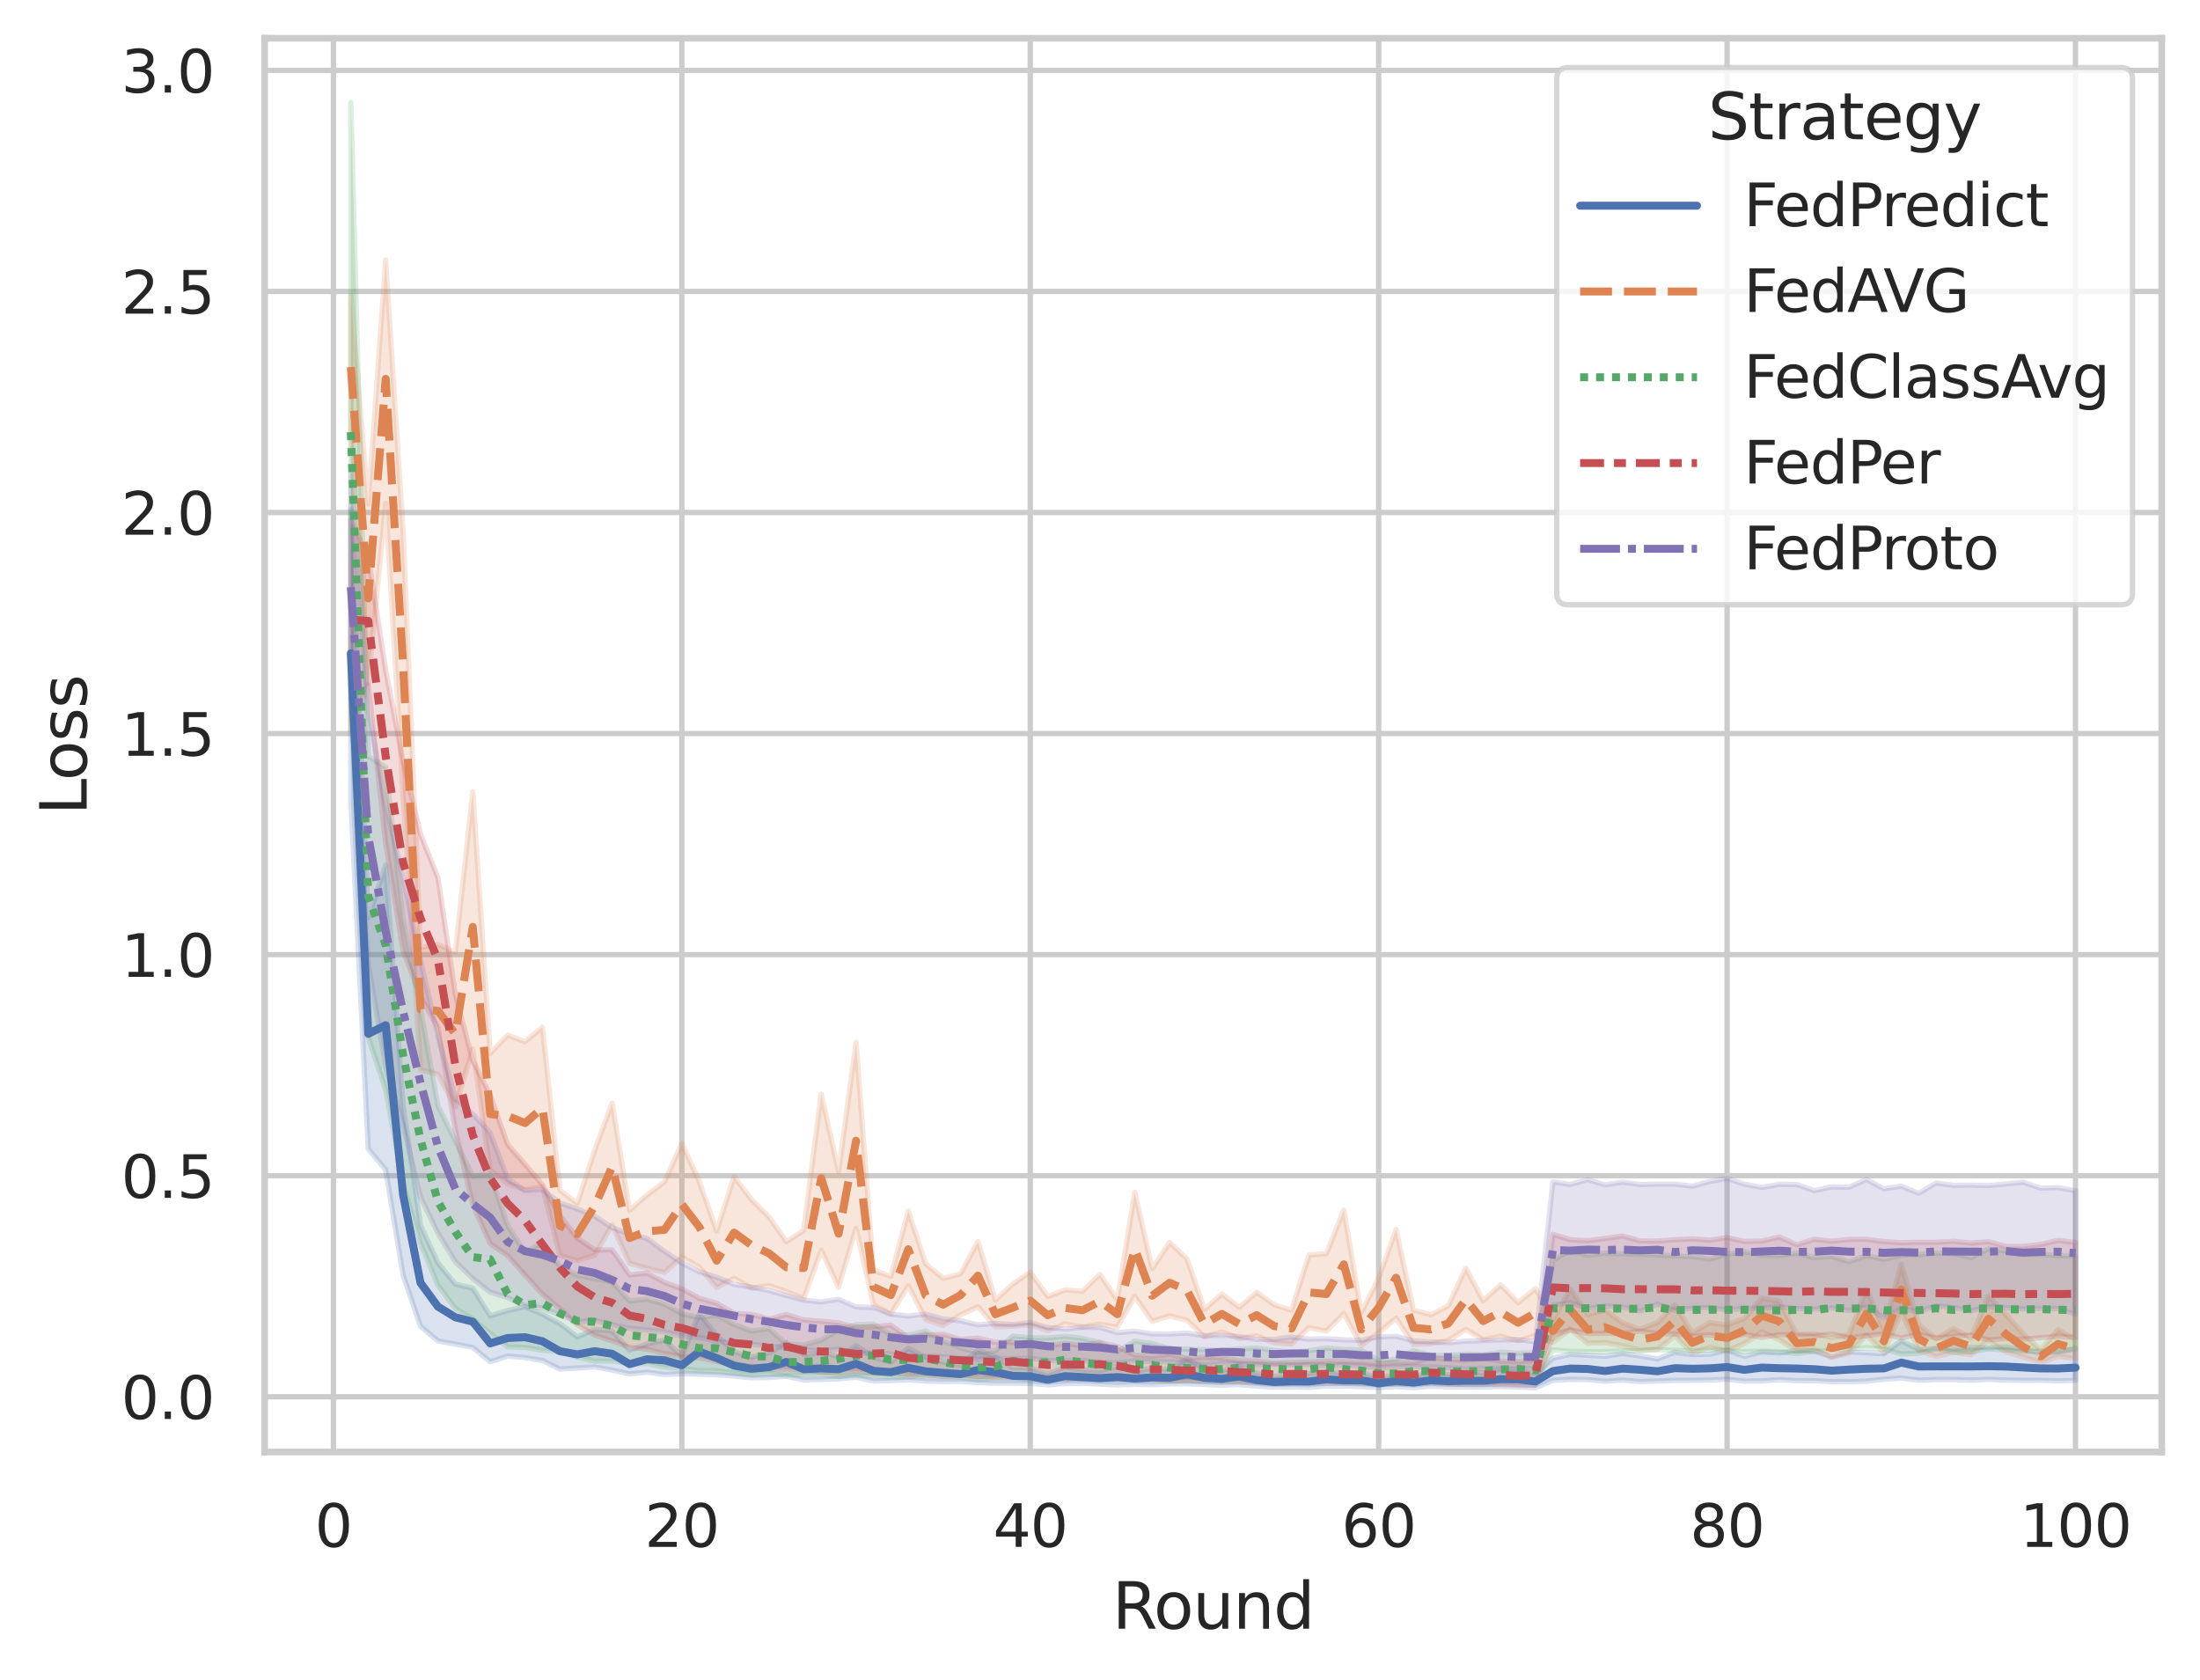 <?xml version="1.0" encoding="utf-8" standalone="no"?>
<!DOCTYPE svg PUBLIC "-//W3C//DTD SVG 1.1//EN"
  "http://www.w3.org/Graphics/SVG/1.1/DTD/svg11.dtd">
<svg xmlns:xlink="http://www.w3.org/1999/xlink" width="414.127pt" height="316.272pt" viewBox="0 0 414.127 316.272" xmlns="http://www.w3.org/2000/svg" version="1.1">
 <defs>
  <style type="text/css">*{stroke-linejoin: round; stroke-linecap: butt}</style>
 </defs>
 <g id="figure_1">
  <g id="patch_1">
   <path d="M 0 316.272 
L 414.127 316.272 
L 414.127 0 
L 0 0 
z
" style="fill: #ffffff"/>
  </g>
  <g id="axes_1">
   <g id="patch_2">
    <path d="M 49.807 273.312 
L 406.927 273.312 
L 406.927 7.2 
L 49.807 7.2 
z
" style="fill: #ffffff"/>
   </g>
   <g id="matplotlib.axis_1">
    <g id="xtick_1">
     <g id="line2d_1">
      <path d="M 62.761 273.312 
L 62.761 7.2 
" clip-path="url(#p70f84befec)" style="fill: none; stroke: #cccccc; stroke-linecap: round"/>
     </g>
     <g id="text_1">
      <!-- 0 -->
      <g style="fill: #262626" transform="translate(59.261 291.17) scale(0.11 -0.11)">
       <defs>
        <path id="DejaVuSans-30" d="M 2034 4250 
Q 1547 4250 1301 3770 
Q 1056 3291 1056 2328 
Q 1056 1369 1301 889 
Q 1547 409 2034 409 
Q 2525 409 2770 889 
Q 3016 1369 3016 2328 
Q 3016 3291 2770 3770 
Q 2525 4250 2034 4250 
z
M 2034 4750 
Q 2819 4750 3233 4129 
Q 3647 3509 3647 2328 
Q 3647 1150 3233 529 
Q 2819 -91 2034 -91 
Q 1250 -91 836 529 
Q 422 1150 422 2328 
Q 422 3509 836 4129 
Q 1250 4750 2034 4750 
z
" transform="scale(0.016)"/>
       </defs>
       <use xlink:href="#DejaVuSans-30"/>
      </g>
     </g>
    </g>
    <g id="xtick_2">
     <g id="line2d_2">
      <path d="M 128.347 273.312 
L 128.347 7.2 
" clip-path="url(#p70f84befec)" style="fill: none; stroke: #cccccc; stroke-linecap: round"/>
     </g>
     <g id="text_2">
      <!-- 20 -->
      <g style="fill: #262626" transform="translate(121.349 291.17) scale(0.11 -0.11)">
       <defs>
        <path id="DejaVuSans-32" d="M 1228 531 
L 3431 531 
L 3431 0 
L 469 0 
L 469 531 
Q 828 903 1448 1529 
Q 2069 2156 2228 2338 
Q 2531 2678 2651 2914 
Q 2772 3150 2772 3378 
Q 2772 3750 2511 3984 
Q 2250 4219 1831 4219 
Q 1534 4219 1204 4116 
Q 875 4013 500 3803 
L 500 4441 
Q 881 4594 1212 4672 
Q 1544 4750 1819 4750 
Q 2544 4750 2975 4387 
Q 3406 4025 3406 3419 
Q 3406 3131 3298 2873 
Q 3191 2616 2906 2266 
Q 2828 2175 2409 1742 
Q 1991 1309 1228 531 
z
" transform="scale(0.016)"/>
       </defs>
       <use xlink:href="#DejaVuSans-32"/>
       <use xlink:href="#DejaVuSans-30" x="63.623"/>
      </g>
     </g>
    </g>
    <g id="xtick_3">
     <g id="line2d_3">
      <path d="M 193.934 273.312 
L 193.934 7.2 
" clip-path="url(#p70f84befec)" style="fill: none; stroke: #cccccc; stroke-linecap: round"/>
     </g>
     <g id="text_3">
      <!-- 40 -->
      <g style="fill: #262626" transform="translate(186.935 291.17) scale(0.11 -0.11)">
       <defs>
        <path id="DejaVuSans-34" d="M 2419 4116 
L 825 1625 
L 2419 1625 
L 2419 4116 
z
M 2253 4666 
L 3047 4666 
L 3047 1625 
L 3713 1625 
L 3713 1100 
L 3047 1100 
L 3047 0 
L 2419 0 
L 2419 1100 
L 313 1100 
L 313 1709 
L 2253 4666 
z
" transform="scale(0.016)"/>
       </defs>
       <use xlink:href="#DejaVuSans-34"/>
       <use xlink:href="#DejaVuSans-30" x="63.623"/>
      </g>
     </g>
    </g>
    <g id="xtick_4">
     <g id="line2d_4">
      <path d="M 259.521 273.312 
L 259.521 7.2 
" clip-path="url(#p70f84befec)" style="fill: none; stroke: #cccccc; stroke-linecap: round"/>
     </g>
     <g id="text_4">
      <!-- 60 -->
      <g style="fill: #262626" transform="translate(252.522 291.17) scale(0.11 -0.11)">
       <defs>
        <path id="DejaVuSans-36" d="M 2113 2584 
Q 1688 2584 1439 2293 
Q 1191 2003 1191 1497 
Q 1191 994 1439 701 
Q 1688 409 2113 409 
Q 2538 409 2786 701 
Q 3034 994 3034 1497 
Q 3034 2003 2786 2293 
Q 2538 2584 2113 2584 
z
M 3366 4563 
L 3366 3988 
Q 3128 4100 2886 4159 
Q 2644 4219 2406 4219 
Q 1781 4219 1451 3797 
Q 1122 3375 1075 2522 
Q 1259 2794 1537 2939 
Q 1816 3084 2150 3084 
Q 2853 3084 3261 2657 
Q 3669 2231 3669 1497 
Q 3669 778 3244 343 
Q 2819 -91 2113 -91 
Q 1303 -91 875 529 
Q 447 1150 447 2328 
Q 447 3434 972 4092 
Q 1497 4750 2381 4750 
Q 2619 4750 2861 4703 
Q 3103 4656 3366 4563 
z
" transform="scale(0.016)"/>
       </defs>
       <use xlink:href="#DejaVuSans-36"/>
       <use xlink:href="#DejaVuSans-30" x="63.623"/>
      </g>
     </g>
    </g>
    <g id="xtick_5">
     <g id="line2d_5">
      <path d="M 325.108 273.312 
L 325.108 7.2 
" clip-path="url(#p70f84befec)" style="fill: none; stroke: #cccccc; stroke-linecap: round"/>
     </g>
     <g id="text_5">
      <!-- 80 -->
      <g style="fill: #262626" transform="translate(318.109 291.17) scale(0.11 -0.11)">
       <defs>
        <path id="DejaVuSans-38" d="M 2034 2216 
Q 1584 2216 1326 1975 
Q 1069 1734 1069 1313 
Q 1069 891 1326 650 
Q 1584 409 2034 409 
Q 2484 409 2743 651 
Q 3003 894 3003 1313 
Q 3003 1734 2745 1975 
Q 2488 2216 2034 2216 
z
M 1403 2484 
Q 997 2584 770 2862 
Q 544 3141 544 3541 
Q 544 4100 942 4425 
Q 1341 4750 2034 4750 
Q 2731 4750 3128 4425 
Q 3525 4100 3525 3541 
Q 3525 3141 3298 2862 
Q 3072 2584 2669 2484 
Q 3125 2378 3379 2068 
Q 3634 1759 3634 1313 
Q 3634 634 3220 271 
Q 2806 -91 2034 -91 
Q 1263 -91 848 271 
Q 434 634 434 1313 
Q 434 1759 690 2068 
Q 947 2378 1403 2484 
z
M 1172 3481 
Q 1172 3119 1398 2916 
Q 1625 2713 2034 2713 
Q 2441 2713 2670 2916 
Q 2900 3119 2900 3481 
Q 2900 3844 2670 4047 
Q 2441 4250 2034 4250 
Q 1625 4250 1398 4047 
Q 1172 3844 1172 3481 
z
" transform="scale(0.016)"/>
       </defs>
       <use xlink:href="#DejaVuSans-38"/>
       <use xlink:href="#DejaVuSans-30" x="63.623"/>
      </g>
     </g>
    </g>
    <g id="xtick_6">
     <g id="line2d_6">
      <path d="M 390.694 273.312 
L 390.694 7.2 
" clip-path="url(#p70f84befec)" style="fill: none; stroke: #cccccc; stroke-linecap: round"/>
     </g>
     <g id="text_6">
      <!-- 100 -->
      <g style="fill: #262626" transform="translate(380.196 291.17) scale(0.11 -0.11)">
       <defs>
        <path id="DejaVuSans-31" d="M 794 531 
L 1825 531 
L 1825 4091 
L 703 3866 
L 703 4441 
L 1819 4666 
L 2450 4666 
L 2450 531 
L 3481 531 
L 3481 0 
L 794 0 
L 794 531 
z
" transform="scale(0.016)"/>
       </defs>
       <use xlink:href="#DejaVuSans-31"/>
       <use xlink:href="#DejaVuSans-30" x="63.623"/>
       <use xlink:href="#DejaVuSans-30" x="127.246"/>
      </g>
     </g>
    </g>
    <g id="text_7">
     <!-- Round -->
     <g style="fill: #262626" transform="translate(209.383 306.576) scale(0.12 -0.12)">
      <defs>
       <path id="DejaVuSans-52" d="M 2841 2188 
Q 3044 2119 3236 1894 
Q 3428 1669 3622 1275 
L 4263 0 
L 3584 0 
L 2988 1197 
Q 2756 1666 2539 1819 
Q 2322 1972 1947 1972 
L 1259 1972 
L 1259 0 
L 628 0 
L 628 4666 
L 2053 4666 
Q 2853 4666 3247 4331 
Q 3641 3997 3641 3322 
Q 3641 2881 3436 2590 
Q 3231 2300 2841 2188 
z
M 1259 4147 
L 1259 2491 
L 2053 2491 
Q 2509 2491 2742 2702 
Q 2975 2913 2975 3322 
Q 2975 3731 2742 3939 
Q 2509 4147 2053 4147 
L 1259 4147 
z
" transform="scale(0.016)"/>
       <path id="DejaVuSans-6f" d="M 1959 3097 
Q 1497 3097 1228 2736 
Q 959 2375 959 1747 
Q 959 1119 1226 758 
Q 1494 397 1959 397 
Q 2419 397 2687 759 
Q 2956 1122 2956 1747 
Q 2956 2369 2687 2733 
Q 2419 3097 1959 3097 
z
M 1959 3584 
Q 2709 3584 3137 3096 
Q 3566 2609 3566 1747 
Q 3566 888 3137 398 
Q 2709 -91 1959 -91 
Q 1206 -91 779 398 
Q 353 888 353 1747 
Q 353 2609 779 3096 
Q 1206 3584 1959 3584 
z
" transform="scale(0.016)"/>
       <path id="DejaVuSans-75" d="M 544 1381 
L 544 3500 
L 1119 3500 
L 1119 1403 
Q 1119 906 1312 657 
Q 1506 409 1894 409 
Q 2359 409 2629 706 
Q 2900 1003 2900 1516 
L 2900 3500 
L 3475 3500 
L 3475 0 
L 2900 0 
L 2900 538 
Q 2691 219 2414 64 
Q 2138 -91 1772 -91 
Q 1169 -91 856 284 
Q 544 659 544 1381 
z
M 1991 3584 
L 1991 3584 
z
" transform="scale(0.016)"/>
       <path id="DejaVuSans-6e" d="M 3513 2113 
L 3513 0 
L 2938 0 
L 2938 2094 
Q 2938 2591 2744 2837 
Q 2550 3084 2163 3084 
Q 1697 3084 1428 2787 
Q 1159 2491 1159 1978 
L 1159 0 
L 581 0 
L 581 3500 
L 1159 3500 
L 1159 2956 
Q 1366 3272 1645 3428 
Q 1925 3584 2291 3584 
Q 2894 3584 3203 3211 
Q 3513 2838 3513 2113 
z
" transform="scale(0.016)"/>
       <path id="DejaVuSans-64" d="M 2906 2969 
L 2906 4863 
L 3481 4863 
L 3481 0 
L 2906 0 
L 2906 525 
Q 2725 213 2448 61 
Q 2172 -91 1784 -91 
Q 1150 -91 751 415 
Q 353 922 353 1747 
Q 353 2572 751 3078 
Q 1150 3584 1784 3584 
Q 2172 3584 2448 3432 
Q 2725 3281 2906 2969 
z
M 947 1747 
Q 947 1113 1208 752 
Q 1469 391 1925 391 
Q 2381 391 2643 752 
Q 2906 1113 2906 1747 
Q 2906 2381 2643 2742 
Q 2381 3103 1925 3103 
Q 1469 3103 1208 2742 
Q 947 2381 947 1747 
z
" transform="scale(0.016)"/>
      </defs>
      <use xlink:href="#DejaVuSans-52"/>
      <use xlink:href="#DejaVuSans-6f" x="64.982"/>
      <use xlink:href="#DejaVuSans-75" x="126.164"/>
      <use xlink:href="#DejaVuSans-6e" x="189.543"/>
      <use xlink:href="#DejaVuSans-64" x="252.922"/>
     </g>
    </g>
   </g>
   <g id="matplotlib.axis_2">
    <g id="ytick_1">
     <g id="line2d_7">
      <path d="M 49.807 262.91 
L 406.927 262.91 
" clip-path="url(#p70f84befec)" style="fill: none; stroke: #cccccc; stroke-linecap: round"/>
     </g>
     <g id="text_8">
      <!-- 0.0 -->
      <g style="fill: #262626" transform="translate(22.814 267.089) scale(0.11 -0.11)">
       <defs>
        <path id="DejaVuSans-2e" d="M 684 794 
L 1344 794 
L 1344 0 
L 684 0 
L 684 794 
z
" transform="scale(0.016)"/>
       </defs>
       <use xlink:href="#DejaVuSans-30"/>
       <use xlink:href="#DejaVuSans-2e" x="63.623"/>
       <use xlink:href="#DejaVuSans-30" x="95.41"/>
      </g>
     </g>
    </g>
    <g id="ytick_2">
     <g id="line2d_8">
      <path d="M 49.807 221.299 
L 406.927 221.299 
" clip-path="url(#p70f84befec)" style="fill: none; stroke: #cccccc; stroke-linecap: round"/>
     </g>
     <g id="text_9">
      <!-- 0.5 -->
      <g style="fill: #262626" transform="translate(22.814 225.478) scale(0.11 -0.11)">
       <defs>
        <path id="DejaVuSans-35" d="M 691 4666 
L 3169 4666 
L 3169 4134 
L 1269 4134 
L 1269 2991 
Q 1406 3038 1543 3061 
Q 1681 3084 1819 3084 
Q 2600 3084 3056 2656 
Q 3513 2228 3513 1497 
Q 3513 744 3044 326 
Q 2575 -91 1722 -91 
Q 1428 -91 1123 -41 
Q 819 9 494 109 
L 494 744 
Q 775 591 1075 516 
Q 1375 441 1709 441 
Q 2250 441 2565 725 
Q 2881 1009 2881 1497 
Q 2881 1984 2565 2268 
Q 2250 2553 1709 2553 
Q 1456 2553 1204 2497 
Q 953 2441 691 2322 
L 691 4666 
z
" transform="scale(0.016)"/>
       </defs>
       <use xlink:href="#DejaVuSans-30"/>
       <use xlink:href="#DejaVuSans-2e" x="63.623"/>
       <use xlink:href="#DejaVuSans-35" x="95.41"/>
      </g>
     </g>
    </g>
    <g id="ytick_3">
     <g id="line2d_9">
      <path d="M 49.807 179.688 
L 406.927 179.688 
" clip-path="url(#p70f84befec)" style="fill: none; stroke: #cccccc; stroke-linecap: round"/>
     </g>
     <g id="text_10">
      <!-- 1.0 -->
      <g style="fill: #262626" transform="translate(22.814 183.867) scale(0.11 -0.11)">
       <use xlink:href="#DejaVuSans-31"/>
       <use xlink:href="#DejaVuSans-2e" x="63.623"/>
       <use xlink:href="#DejaVuSans-30" x="95.41"/>
      </g>
     </g>
    </g>
    <g id="ytick_4">
     <g id="line2d_10">
      <path d="M 49.807 138.077 
L 406.927 138.077 
" clip-path="url(#p70f84befec)" style="fill: none; stroke: #cccccc; stroke-linecap: round"/>
     </g>
     <g id="text_11">
      <!-- 1.5 -->
      <g style="fill: #262626" transform="translate(22.814 142.257) scale(0.11 -0.11)">
       <use xlink:href="#DejaVuSans-31"/>
       <use xlink:href="#DejaVuSans-2e" x="63.623"/>
       <use xlink:href="#DejaVuSans-35" x="95.41"/>
      </g>
     </g>
    </g>
    <g id="ytick_5">
     <g id="line2d_11">
      <path d="M 49.807 96.467 
L 406.927 96.467 
" clip-path="url(#p70f84befec)" style="fill: none; stroke: #cccccc; stroke-linecap: round"/>
     </g>
     <g id="text_12">
      <!-- 2.0 -->
      <g style="fill: #262626" transform="translate(22.814 100.646) scale(0.11 -0.11)">
       <use xlink:href="#DejaVuSans-32"/>
       <use xlink:href="#DejaVuSans-2e" x="63.623"/>
       <use xlink:href="#DejaVuSans-30" x="95.41"/>
      </g>
     </g>
    </g>
    <g id="ytick_6">
     <g id="line2d_12">
      <path d="M 49.807 54.856 
L 406.927 54.856 
" clip-path="url(#p70f84befec)" style="fill: none; stroke: #cccccc; stroke-linecap: round"/>
     </g>
     <g id="text_13">
      <!-- 2.5 -->
      <g style="fill: #262626" transform="translate(22.814 59.035) scale(0.11 -0.11)">
       <use xlink:href="#DejaVuSans-32"/>
       <use xlink:href="#DejaVuSans-2e" x="63.623"/>
       <use xlink:href="#DejaVuSans-35" x="95.41"/>
      </g>
     </g>
    </g>
    <g id="ytick_7">
     <g id="line2d_13">
      <path d="M 49.807 13.245 
L 406.927 13.245 
" clip-path="url(#p70f84befec)" style="fill: none; stroke: #cccccc; stroke-linecap: round"/>
     </g>
     <g id="text_14">
      <!-- 3.0 -->
      <g style="fill: #262626" transform="translate(22.814 17.425) scale(0.11 -0.11)">
       <defs>
        <path id="DejaVuSans-33" d="M 2597 2516 
Q 3050 2419 3304 2112 
Q 3559 1806 3559 1356 
Q 3559 666 3084 287 
Q 2609 -91 1734 -91 
Q 1441 -91 1130 -33 
Q 819 25 488 141 
L 488 750 
Q 750 597 1062 519 
Q 1375 441 1716 441 
Q 2309 441 2620 675 
Q 2931 909 2931 1356 
Q 2931 1769 2642 2001 
Q 2353 2234 1838 2234 
L 1294 2234 
L 1294 2753 
L 1863 2753 
Q 2328 2753 2575 2939 
Q 2822 3125 2822 3475 
Q 2822 3834 2567 4026 
Q 2313 4219 1838 4219 
Q 1578 4219 1281 4162 
Q 984 4106 628 3988 
L 628 4550 
Q 988 4650 1302 4700 
Q 1616 4750 1894 4750 
Q 2613 4750 3031 4423 
Q 3450 4097 3450 3541 
Q 3450 3153 3228 2886 
Q 3006 2619 2597 2516 
z
" transform="scale(0.016)"/>
       </defs>
       <use xlink:href="#DejaVuSans-33"/>
       <use xlink:href="#DejaVuSans-2e" x="63.623"/>
       <use xlink:href="#DejaVuSans-30" x="95.41"/>
      </g>
     </g>
    </g>
    <g id="text_15">
     <!-- Loss -->
     <g style="fill: #262626" transform="translate(16.318 153.417) rotate(-90) scale(0.12 -0.12)">
      <defs>
       <path id="DejaVuSans-4c" d="M 628 4666 
L 1259 4666 
L 1259 531 
L 3531 531 
L 3531 0 
L 628 0 
L 628 4666 
z
" transform="scale(0.016)"/>
       <path id="DejaVuSans-73" d="M 2834 3397 
L 2834 2853 
Q 2591 2978 2328 3040 
Q 2066 3103 1784 3103 
Q 1356 3103 1142 2972 
Q 928 2841 928 2578 
Q 928 2378 1081 2264 
Q 1234 2150 1697 2047 
L 1894 2003 
Q 2506 1872 2764 1633 
Q 3022 1394 3022 966 
Q 3022 478 2636 193 
Q 2250 -91 1575 -91 
Q 1294 -91 989 -36 
Q 684 19 347 128 
L 347 722 
Q 666 556 975 473 
Q 1284 391 1588 391 
Q 1994 391 2212 530 
Q 2431 669 2431 922 
Q 2431 1156 2273 1281 
Q 2116 1406 1581 1522 
L 1381 1569 
Q 847 1681 609 1914 
Q 372 2147 372 2553 
Q 372 3047 722 3315 
Q 1072 3584 1716 3584 
Q 2034 3584 2315 3537 
Q 2597 3491 2834 3397 
z
" transform="scale(0.016)"/>
      </defs>
      <use xlink:href="#DejaVuSans-4c"/>
      <use xlink:href="#DejaVuSans-6f" x="53.963"/>
      <use xlink:href="#DejaVuSans-73" x="115.145"/>
      <use xlink:href="#DejaVuSans-73" x="167.244"/>
     </g>
    </g>
   </g>
   <g id="PolyCollection_1">
    <defs>
     <path id="m6a271c2ba7" d="M 66.04 -220.356 
L 66.04 -165.591 
L 69.319 -100.025 
L 72.599 -96.077 
L 75.878 -76.251 
L 79.157 -66.635 
L 82.437 -63.867 
L 85.716 -63.265 
L 88.995 -62.655 
L 92.275 -59.952 
L 95.554 -61.009 
L 98.833 -60.722 
L 102.113 -60.185 
L 105.392 -58.568 
L 108.671 -58.761 
L 111.951 -58.978 
L 115.23 -58.378 
L 118.509 -57.662 
L 121.789 -57.988 
L 125.068 -57.536 
L 128.347 -57.699 
L 131.627 -57.601 
L 134.906 -57.481 
L 138.185 -57.267 
L 141.465 -56.922 
L 144.744 -56.993 
L 148.023 -57.213 
L 151.303 -56.526 
L 154.582 -56.62 
L 157.861 -56.719 
L 161.141 -57.047 
L 164.42 -56.315 
L 167.699 -56.407 
L 170.979 -56.57 
L 174.258 -56.3 
L 177.537 -56.234 
L 180.817 -56.247 
L 184.096 -56.025 
L 187.375 -55.903 
L 190.655 -55.922 
L 193.934 -55.87 
L 197.213 -55.595 
L 200.493 -55.849 
L 203.772 -55.9 
L 207.051 -55.731 
L 210.331 -55.586 
L 213.61 -55.702 
L 216.89 -55.622 
L 220.169 -55.777 
L 223.448 -55.797 
L 226.728 -55.672 
L 230.007 -55.527 
L 233.286 -55.648 
L 236.566 -55.36 
L 239.845 -55.171 
L 243.124 -55.218 
L 246.404 -55.114 
L 249.683 -55.392 
L 252.962 -55.39 
L 256.242 -55.263 
L 259.521 -55.092 
L 262.8 -55.271 
L 266.08 -55.07 
L 269.359 -55.33 
L 272.638 -55.224 
L 275.918 -55.182 
L 279.197 -55.179 
L 282.476 -55.283 
L 285.756 -55.196 
L 289.035 -55.056 
L 292.314 -56.454 
L 295.594 -56.627 
L 298.873 -56.589 
L 302.152 -56.285 
L 305.432 -56.489 
L 308.711 -56.218 
L 311.99 -56.327 
L 315.27 -56.439 
L 318.549 -56.452 
L 321.828 -56.505 
L 325.108 -56.657 
L 328.387 -56.301 
L 331.666 -56.339 
L 334.946 -56.578 
L 338.225 -56.384 
L 341.504 -56.386 
L 344.784 -56.197 
L 348.063 -56.2 
L 351.342 -56.293 
L 354.622 -56.657 
L 357.901 -56.88 
L 361.18 -56.48 
L 364.46 -56.597 
L 367.739 -56.601 
L 371.018 -56.498 
L 374.298 -56.625 
L 377.577 -56.506 
L 380.856 -56.433 
L 384.136 -56.458 
L 387.415 -56.348 
L 390.694 -56.45 
L 390.694 -62.445 
L 390.694 -62.445 
L 387.415 -61.848 
L 384.136 -61.6 
L 380.856 -62.194 
L 377.577 -62.744 
L 374.298 -62.583 
L 371.018 -62.667 
L 367.739 -62.449 
L 364.46 -62.443 
L 361.18 -62.211 
L 357.901 -63.897 
L 354.622 -61.455 
L 351.342 -61.652 
L 348.063 -61.795 
L 344.784 -60.942 
L 341.504 -61.948 
L 338.225 -62.091 
L 334.946 -61.578 
L 331.666 -61.791 
L 328.387 -60.98 
L 325.108 -62.119 
L 321.828 -61.343 
L 318.549 -61.301 
L 315.27 -61.718 
L 311.99 -60.484 
L 308.711 -61.052 
L 305.432 -61.52 
L 302.152 -60.977 
L 298.873 -61.162 
L 295.594 -61.35 
L 292.314 -60.626 
L 289.035 -57.587 
L 285.756 -58.471 
L 282.476 -58.496 
L 279.197 -57.819 
L 275.918 -58.093 
L 272.638 -57.555 
L 269.359 -57.968 
L 266.08 -57.078 
L 262.8 -57.629 
L 259.521 -56.809 
L 256.242 -57.958 
L 252.962 -57.77 
L 249.683 -58.049 
L 246.404 -57.704 
L 243.124 -57.438 
L 239.845 -57.232 
L 236.566 -57.804 
L 233.286 -59.34 
L 230.007 -58.209 
L 226.728 -58.583 
L 223.448 -60.5 
L 220.169 -58.437 
L 216.89 -58.741 
L 213.61 -58.166 
L 210.331 -59.014 
L 207.051 -58.279 
L 203.772 -58.413 
L 200.493 -58.938 
L 197.213 -57.678 
L 193.934 -58.784 
L 190.655 -58.854 
L 187.375 -60.832 
L 184.096 -62.151 
L 180.817 -59.253 
L 177.537 -59.898 
L 174.258 -60.711 
L 170.979 -62.494 
L 167.699 -59.882 
L 164.42 -60.816 
L 161.141 -62.95 
L 157.861 -60.92 
L 154.582 -61.712 
L 151.303 -61.275 
L 148.023 -63.547 
L 144.744 -61.575 
L 141.465 -60.791 
L 138.185 -61.838 
L 134.906 -64.911 
L 131.627 -68.94 
L 128.347 -61.042 
L 125.068 -64.043 
L 121.789 -63.293 
L 118.509 -62.106 
L 115.23 -65.743 
L 111.951 -66.03 
L 108.671 -64.622 
L 105.392 -67.137 
L 102.113 -68.878 
L 98.833 -70.309 
L 95.554 -69.582 
L 92.275 -68.567 
L 88.995 -73.784 
L 85.716 -74.568 
L 82.437 -78.53 
L 79.157 -85.623 
L 75.878 -108.223 
L 72.599 -153.436 
L 69.319 -143.509 
L 66.04 -220.356 
z
" style="stroke: #4c72b0; stroke-opacity: 0.2"/>
    </defs>
    <g clip-path="url(#p70f84befec)">
     <use xlink:href="#m6a271c2ba7" x="0" y="316.272" style="fill: #4c72b0; fill-opacity: 0.2; stroke: #4c72b0; stroke-opacity: 0.2"/>
    </g>
   </g>
   <g id="PolyCollection_2">
    <defs>
     <path id="m8432294358" d="M 66.04 -260.638 
L 66.04 -234.395 
L 69.319 -187.74 
L 72.599 -221.513 
L 75.878 -166.868 
L 79.157 -114.882 
L 82.437 -114.082 
L 85.716 -107.938 
L 88.995 -118.807 
L 92.275 -96.012 
L 95.554 -93.445 
L 98.833 -92.356 
L 102.113 -92.864 
L 105.392 -79.994 
L 108.671 -78.944 
L 111.951 -80.036 
L 115.23 -85.744 
L 118.509 -78.513 
L 121.789 -77.553 
L 125.068 -76.753 
L 128.347 -79.644 
L 131.627 -77.78 
L 134.906 -73.963 
L 138.185 -75.665 
L 141.465 -73.812 
L 144.744 -74.295 
L 148.023 -73.157 
L 151.303 -71.877 
L 154.582 -80.938 
L 157.861 -73.955 
L 161.141 -85.07 
L 164.42 -70.68 
L 167.699 -68.953 
L 170.979 -74.269 
L 174.258 -67.899 
L 177.537 -66.78 
L 180.817 -68.783 
L 184.096 -70.322 
L 187.375 -66.49 
L 190.655 -66.668 
L 193.934 -66.917 
L 197.213 -65.805 
L 200.493 -67.088 
L 203.772 -66.486 
L 207.051 -67.001 
L 210.331 -66.473 
L 213.61 -72.243 
L 216.89 -67.557 
L 220.169 -68.593 
L 223.448 -67.765 
L 226.728 -64.646 
L 230.007 -65.581 
L 233.286 -64.296 
L 236.566 -64.833 
L 239.845 -63.495 
L 243.124 -63.302 
L 246.404 -66.373 
L 249.683 -65.705 
L 252.962 -69.03 
L 256.242 -63.013 
L 259.521 -65.4 
L 262.8 -68.13 
L 266.08 -63.219 
L 269.359 -63.354 
L 272.638 -63.959 
L 275.918 -66.046 
L 279.197 -64.127 
L 282.476 -64.764 
L 285.756 -63.89 
L 289.035 -64.871 
L 292.314 -63.624 
L 295.594 -66.058 
L 298.873 -63.425 
L 302.152 -63.558 
L 305.432 -62.947 
L 308.711 -62.165 
L 311.99 -62.283 
L 315.27 -64.786 
L 318.549 -61.591 
L 321.828 -62.667 
L 325.108 -62.07 
L 328.387 -63.39 
L 331.666 -65.571 
L 334.946 -64.092 
L 338.225 -61.91 
L 341.504 -62.284 
L 344.784 -60.763 
L 348.063 -61.573 
L 351.342 -64.966 
L 354.622 -61.667 
L 357.901 -69.407 
L 361.18 -62.092 
L 364.46 -60.948 
L 367.739 -61.744 
L 371.018 -61.275 
L 374.298 -63.92 
L 377.577 -61.807 
L 380.856 -60.841 
L 384.136 -59.767 
L 387.415 -60.943 
L 390.694 -60.533 
L 390.694 -64.085 
L 390.694 -64.085 
L 387.415 -65.997 
L 384.136 -62.212 
L 380.856 -65.143 
L 377.577 -68.889 
L 374.298 -72.322 
L 371.018 -64.391 
L 367.739 -66.195 
L 364.46 -64.248 
L 361.18 -66.932 
L 357.901 -78.326 
L 354.622 -66.133 
L 351.342 -73.581 
L 348.063 -65 
L 344.784 -64.518 
L 341.504 -65.167 
L 338.225 -65.098 
L 334.946 -71.307 
L 331.666 -71.918 
L 328.387 -68.139 
L 325.108 -66.879 
L 321.828 -67.3 
L 318.549 -65.395 
L 315.27 -70.659 
L 311.99 -67.322 
L 308.711 -66.071 
L 305.432 -67.248 
L 302.152 -69.691 
L 298.873 -68.81 
L 295.594 -73.639 
L 292.314 -67.896 
L 289.035 -73.72 
L 285.756 -71.067 
L 282.476 -74.425 
L 279.197 -71.43 
L 275.918 -77.566 
L 272.638 -70.503 
L 269.359 -68.786 
L 266.08 -69.675 
L 262.8 -84.853 
L 259.521 -75.652 
L 256.242 -69.206 
L 252.962 -88.511 
L 249.683 -80.277 
L 246.404 -80.037 
L 243.124 -69.643 
L 239.845 -70.686 
L 236.566 -73.01 
L 233.286 -70.191 
L 230.007 -72.681 
L 226.728 -69.794 
L 223.448 -79.281 
L 220.169 -82.402 
L 216.89 -77.444 
L 213.61 -91.844 
L 210.331 -71.584 
L 207.051 -76.367 
L 203.772 -73.21 
L 200.493 -73.457 
L 197.213 -72.223 
L 193.934 -76.817 
L 190.655 -74.566 
L 187.375 -71.556 
L 184.096 -82.557 
L 180.817 -76.481 
L 177.537 -75.647 
L 174.258 -78.338 
L 170.979 -88.324 
L 167.699 -76.043 
L 164.42 -77.14 
L 161.141 -120.103 
L 157.861 -95.683 
L 154.582 -110.351 
L 151.303 -84.66 
L 148.023 -82.542 
L 144.744 -87.218 
L 141.465 -90.458 
L 138.185 -94.774 
L 134.906 -84.556 
L 131.627 -93.854 
L 128.347 -101.046 
L 125.068 -93.765 
L 121.789 -91.34 
L 118.509 -88.448 
L 115.23 -108.626 
L 111.951 -99.723 
L 108.671 -89.738 
L 105.392 -92.251 
L 102.113 -122.922 
L 98.833 -120.19 
L 95.554 -121.437 
L 92.275 -117.966 
L 88.995 -167.195 
L 85.716 -137.012 
L 82.437 -138.481 
L 79.157 -137.923 
L 75.878 -216.205 
L 72.599 -267.293 
L 69.319 -221.383 
L 66.04 -260.638 
z
" style="stroke: #dd8452; stroke-opacity: 0.2"/>
    </defs>
    <g clip-path="url(#p70f84befec)">
     <use xlink:href="#m8432294358" x="0" y="316.272" style="fill: #dd8452; fill-opacity: 0.2; stroke: #dd8452; stroke-opacity: 0.2"/>
    </g>
   </g>
   <g id="PolyCollection_3">
    <defs>
     <path id="m7c6dce483b" d="M 66.04 -296.976 
L 66.04 -182.574 
L 69.319 -121.06 
L 72.599 -111.185 
L 75.878 -93.416 
L 79.157 -82.261 
L 82.437 -74.341 
L 85.716 -69.996 
L 88.995 -68.002 
L 92.275 -65.28 
L 95.554 -62.764 
L 98.833 -62.644 
L 102.113 -62.104 
L 105.392 -61.81 
L 108.671 -60.794 
L 111.951 -60.064 
L 115.23 -60.106 
L 118.509 -59.571 
L 121.789 -59.612 
L 125.068 -58.94 
L 128.347 -58.704 
L 131.627 -58.29 
L 134.906 -58.256 
L 138.185 -57.846 
L 141.465 -57.546 
L 144.744 -57.757 
L 148.023 -57.4 
L 151.303 -57.538 
L 154.582 -57.591 
L 157.861 -57.171 
L 161.141 -57.32 
L 164.42 -57.304 
L 167.699 -57.131 
L 170.979 -57.108 
L 174.258 -57.321 
L 177.537 -57.192 
L 180.817 -57.033 
L 184.096 -56.593 
L 187.375 -56.859 
L 190.655 -56.871 
L 193.934 -56.628 
L 197.213 -56.876 
L 200.493 -56.892 
L 203.772 -56.825 
L 207.051 -56.456 
L 210.331 -56.582 
L 213.61 -56.686 
L 216.89 -56.765 
L 220.169 -56.313 
L 223.448 -56.451 
L 226.728 -56.327 
L 230.007 -56.209 
L 233.286 -56.367 
L 236.566 -56.193 
L 239.845 -56.141 
L 243.124 -56.165 
L 246.404 -56.037 
L 249.683 -56.373 
L 252.962 -56.224 
L 256.242 -55.929 
L 259.521 -55.929 
L 262.8 -55.794 
L 266.08 -55.926 
L 269.359 -56.139 
L 272.638 -55.932 
L 275.918 -55.98 
L 279.197 -56.029 
L 282.476 -56.188 
L 285.756 -56.296 
L 289.035 -56.042 
L 292.314 -62.202 
L 295.594 -61.886 
L 298.873 -61.832 
L 302.152 -61.85 
L 305.432 -61.985 
L 308.711 -62.001 
L 311.99 -62.237 
L 315.27 -62.067 
L 318.549 -62.036 
L 321.828 -62.116 
L 325.108 -62.122 
L 328.387 -61.819 
L 331.666 -61.948 
L 334.946 -61.857 
L 338.225 -61.464 
L 341.504 -61.933 
L 344.784 -62.136 
L 348.063 -62.334 
L 351.342 -62.59 
L 354.622 -62.381 
L 357.901 -61.416 
L 361.18 -61.527 
L 364.46 -62.43 
L 367.739 -61.745 
L 371.018 -61.811 
L 374.298 -62.379 
L 377.577 -62.167 
L 380.856 -61.989 
L 384.136 -61.998 
L 387.415 -61.781 
L 390.694 -62.406 
L 390.694 -79.847 
L 390.694 -79.847 
L 387.415 -79.899 
L 384.136 -80.222 
L 380.856 -80.113 
L 377.577 -80.783 
L 374.298 -81.18 
L 371.018 -79.528 
L 367.739 -80.319 
L 364.46 -80.395 
L 361.18 -80.117 
L 357.901 -80.03 
L 354.622 -79.207 
L 351.342 -79.95 
L 348.063 -78.752 
L 344.784 -79.801 
L 341.504 -79.546 
L 338.225 -80.378 
L 334.946 -79.926 
L 331.666 -80.014 
L 328.387 -80.617 
L 325.108 -80.215 
L 321.828 -79.281 
L 318.549 -79.744 
L 315.27 -79.852 
L 311.99 -80.038 
L 308.711 -80.188 
L 305.432 -80.257 
L 302.152 -80.415 
L 298.873 -79.979 
L 295.594 -80.859 
L 292.314 -79.071 
L 289.035 -61.682 
L 285.756 -61.55 
L 282.476 -61.742 
L 279.197 -61.241 
L 275.918 -61.376 
L 272.638 -61.158 
L 269.359 -61.178 
L 266.08 -62 
L 262.8 -60.43 
L 259.521 -60.181 
L 256.242 -62.132 
L 252.962 -62.261 
L 249.683 -62.525 
L 246.404 -62.025 
L 243.124 -61.682 
L 239.845 -62.104 
L 236.566 -62.533 
L 233.286 -62.365 
L 230.007 -62.038 
L 226.728 -62.219 
L 223.448 -62.321 
L 220.169 -62.422 
L 216.89 -63.389 
L 213.61 -63.814 
L 210.331 -61.894 
L 207.051 -63.562 
L 203.772 -64.356 
L 200.493 -64.75 
L 197.213 -64.417 
L 193.934 -64.473 
L 190.655 -64.763 
L 187.375 -62.01 
L 184.096 -61.684 
L 180.817 -62.583 
L 177.537 -63.835 
L 174.258 -65.722 
L 170.979 -64.961 
L 167.699 -65.042 
L 164.42 -67.029 
L 161.141 -66.912 
L 157.861 -65.935 
L 154.582 -64.022 
L 151.303 -63.103 
L 148.023 -63.282 
L 144.744 -66.166 
L 141.465 -65.727 
L 138.185 -66.936 
L 134.906 -68.708 
L 131.627 -68.242 
L 128.347 -68.975 
L 125.068 -70.789 
L 121.789 -71.736 
L 118.509 -71.371 
L 115.23 -74.959 
L 111.951 -75.603 
L 108.671 -76.261 
L 105.392 -77.928 
L 102.113 -82.427 
L 98.833 -80.514 
L 95.554 -85.557 
L 92.275 -95.263 
L 88.995 -94.855 
L 85.716 -101.509 
L 82.437 -108.117 
L 79.157 -126.361 
L 75.878 -143.209 
L 72.599 -171.845 
L 69.319 -173.928 
L 66.04 -296.976 
z
" style="stroke: #55a868; stroke-opacity: 0.2"/>
    </defs>
    <g clip-path="url(#p70f84befec)">
     <use xlink:href="#m7c6dce483b" x="0" y="316.272" style="fill: #55a868; fill-opacity: 0.2; stroke: #55a868; stroke-opacity: 0.2"/>
    </g>
   </g>
   <g id="PolyCollection_4">
    <defs>
     <path id="m600636df37" d="M 66.04 -218.334 
L 66.04 -178.878 
L 69.319 -187.349 
L 72.599 -157.572 
L 75.878 -137.38 
L 79.157 -128.706 
L 82.437 -122.844 
L 85.716 -103.594 
L 88.995 -89.528 
L 92.275 -82.186 
L 95.554 -79.929 
L 98.833 -76.265 
L 102.113 -72.679 
L 105.392 -69.947 
L 108.671 -66.875 
L 111.951 -64.974 
L 115.23 -63.883 
L 118.509 -62.665 
L 121.789 -62.321 
L 125.068 -61.51 
L 128.347 -60.904 
L 131.627 -60.681 
L 134.906 -59.998 
L 138.185 -59.373 
L 141.465 -59.084 
L 144.744 -58.557 
L 148.023 -58.579 
L 151.303 -58.432 
L 154.582 -57.993 
L 157.861 -58.028 
L 161.141 -58.187 
L 164.42 -57.92 
L 167.699 -58.015 
L 170.979 -57.609 
L 174.258 -57.449 
L 177.537 -57.195 
L 180.817 -57.354 
L 184.096 -57.197 
L 187.375 -57.037 
L 190.655 -57.124 
L 193.934 -57.005 
L 197.213 -56.814 
L 200.493 -56.631 
L 203.772 -56.771 
L 207.051 -56.831 
L 210.331 -56.659 
L 213.61 -56.482 
L 216.89 -56.487 
L 220.169 -56.355 
L 223.448 -56.459 
L 226.728 -56.394 
L 230.007 -56.304 
L 233.286 -56.158 
L 236.566 -56.061 
L 239.845 -55.795 
L 243.124 -55.889 
L 246.404 -55.913 
L 249.683 -55.946 
L 252.962 -55.894 
L 256.242 -55.954 
L 259.521 -55.736 
L 262.8 -55.79 
L 266.08 -55.778 
L 269.359 -55.975 
L 272.638 -55.752 
L 275.918 -55.686 
L 279.197 -55.688 
L 282.476 -55.628 
L 285.756 -55.554 
L 289.035 -55.537 
L 292.314 -64.989 
L 295.594 -65.945 
L 298.873 -65.276 
L 302.152 -65.3 
L 305.432 -65.324 
L 308.711 -65.718 
L 311.99 -65.277 
L 315.27 -65.209 
L 318.549 -64.731 
L 321.828 -65.016 
L 325.108 -64.498 
L 328.387 -65.158 
L 331.666 -64.524 
L 334.946 -65.073 
L 338.225 -64.939 
L 341.504 -64.796 
L 344.784 -65.175 
L 348.063 -64.467 
L 351.342 -64.87 
L 354.622 -65.221 
L 357.901 -64.444 
L 361.18 -65.119 
L 364.46 -64.416 
L 367.739 -64.747 
L 371.018 -64.996 
L 374.298 -64.073 
L 377.577 -64.32 
L 380.856 -64.205 
L 384.136 -64.473 
L 387.415 -64.784 
L 390.694 -64.568 
L 390.694 -82.398 
L 390.694 -82.398 
L 387.415 -82.788 
L 384.136 -82.032 
L 380.856 -81.651 
L 377.577 -81.652 
L 374.298 -82.548 
L 371.018 -82.279 
L 367.739 -82.613 
L 364.46 -82.439 
L 361.18 -82.44 
L 357.901 -82.35 
L 354.622 -82.579 
L 351.342 -83 
L 348.063 -82.97 
L 344.784 -82.644 
L 341.504 -82.989 
L 338.225 -81.964 
L 334.946 -83.426 
L 331.666 -82.663 
L 328.387 -82.594 
L 325.108 -83.317 
L 321.828 -82.835 
L 318.549 -83.076 
L 315.27 -82.913 
L 311.99 -82.685 
L 308.711 -82.7 
L 305.432 -83.631 
L 302.152 -83.153 
L 298.873 -82.748 
L 295.594 -82.909 
L 292.314 -83.925 
L 289.035 -60.199 
L 285.756 -59.935 
L 282.476 -60.065 
L 279.197 -60.612 
L 275.918 -60.236 
L 272.638 -60.411 
L 269.359 -60.696 
L 266.08 -59.79 
L 262.8 -59.792 
L 259.521 -59.586 
L 256.242 -59.916 
L 252.962 -59.975 
L 249.683 -60.05 
L 246.404 -59.887 
L 243.124 -59.79 
L 239.845 -59.626 
L 236.566 -60.053 
L 233.286 -60.122 
L 230.007 -60.647 
L 226.728 -60.797 
L 223.448 -60.583 
L 220.169 -61.355 
L 216.89 -60.977 
L 213.61 -61.181 
L 210.331 -62.806 
L 207.051 -63.568 
L 203.772 -62.957 
L 200.493 -63.422 
L 197.213 -62.883 
L 193.934 -63.148 
L 190.655 -63.614 
L 187.375 -63.615 
L 184.096 -64.403 
L 180.817 -64.163 
L 177.537 -65.096 
L 174.258 -64.947 
L 170.979 -64.486 
L 167.699 -66.83 
L 164.42 -66.543 
L 161.141 -66.435 
L 157.861 -67.269 
L 154.582 -67.571 
L 151.303 -67.811 
L 148.023 -68.843 
L 144.744 -67.993 
L 141.465 -68.873 
L 138.185 -69.058 
L 134.906 -70.961 
L 131.627 -71.893 
L 128.347 -73.65 
L 125.068 -74.897 
L 121.789 -76.628 
L 118.509 -76.282 
L 115.23 -81.012 
L 111.951 -80.988 
L 108.671 -83.219 
L 105.392 -87.442 
L 102.113 -93.255 
L 98.833 -97.107 
L 95.554 -100.832 
L 92.275 -110.131 
L 88.995 -116.606 
L 85.716 -129.095 
L 82.437 -151.034 
L 79.157 -159.243 
L 75.878 -172.902 
L 72.599 -190.091 
L 69.319 -211.479 
L 66.04 -218.334 
z
" style="stroke: #c44e52; stroke-opacity: 0.2"/>
    </defs>
    <g clip-path="url(#p70f84befec)">
     <use xlink:href="#m600636df37" x="0" y="316.272" style="fill: #c44e52; fill-opacity: 0.2; stroke: #c44e52; stroke-opacity: 0.2"/>
    </g>
   </g>
   <g id="PolyCollection_5">
    <defs>
     <path id="mb015a0685a" d="M 66.04 -227.398 
L 66.04 -185.653 
L 69.319 -134.835 
L 72.599 -115.591 
L 75.878 -104.537 
L 79.157 -90.964 
L 82.437 -84.131 
L 85.716 -78.79 
L 88.995 -75.613 
L 92.275 -73.046 
L 95.554 -72.032 
L 98.833 -70.497 
L 102.113 -70.073 
L 105.392 -68.797 
L 108.671 -67.464 
L 111.951 -67.758 
L 115.23 -66.923 
L 118.509 -66.241 
L 121.789 -65.954 
L 125.068 -65.6 
L 128.347 -64.805 
L 131.627 -64.513 
L 134.906 -63.786 
L 138.185 -63.512 
L 141.465 -63.215 
L 144.744 -62.939 
L 148.023 -62.635 
L 151.303 -62.242 
L 154.582 -61.975 
L 157.861 -62.334 
L 161.141 -61.571 
L 164.42 -61.634 
L 167.699 -61.413 
L 170.979 -60.902 
L 174.258 -60.953 
L 177.537 -60.894 
L 180.817 -60.601 
L 184.096 -60.442 
L 187.375 -60.593 
L 190.655 -60.538 
L 193.934 -60.638 
L 197.213 -60.203 
L 200.493 -60.091 
L 203.772 -60.202 
L 207.051 -59.874 
L 210.331 -59.762 
L 213.61 -60.122 
L 216.89 -59.955 
L 220.169 -59.926 
L 223.448 -59.785 
L 226.728 -59.297 
L 230.007 -59.633 
L 233.286 -59.552 
L 236.566 -59.41 
L 239.845 -59.471 
L 243.124 -59.353 
L 246.404 -59.455 
L 249.683 -59.158 
L 252.962 -59.353 
L 256.242 -59.127 
L 259.521 -58.833 
L 262.8 -58.972 
L 266.08 -59.088 
L 269.359 -58.921 
L 272.638 -58.824 
L 275.918 -58.586 
L 279.197 -58.658 
L 282.476 -58.721 
L 285.756 -58.679 
L 289.035 -58.715 
L 292.314 -70.641 
L 295.594 -71.061 
L 298.873 -69.977 
L 302.152 -70.46 
L 305.432 -70.244 
L 308.711 -69.477 
L 311.99 -70.799 
L 315.27 -69.606 
L 318.549 -70.025 
L 321.828 -70.161 
L 325.108 -69.712 
L 328.387 -69.997 
L 331.666 -70.046 
L 334.946 -70.322 
L 338.225 -69.95 
L 341.504 -69.849 
L 344.784 -70.063 
L 348.063 -69.597 
L 351.342 -70.252 
L 354.622 -68.269 
L 357.901 -69.975 
L 361.18 -69.388 
L 364.46 -70.484 
L 367.739 -70.182 
L 371.018 -69.518 
L 374.298 -70.321 
L 377.577 -70.142 
L 380.856 -69.893 
L 384.136 -69.985 
L 387.415 -69.956 
L 390.694 -68.885 
L 390.694 -92.145 
L 390.694 -92.145 
L 387.415 -92.713 
L 384.136 -92.624 
L 380.856 -93.733 
L 377.577 -93.421 
L 374.298 -93.096 
L 371.018 -93.199 
L 367.739 -93.163 
L 364.46 -93.599 
L 361.18 -91.657 
L 357.901 -93.004 
L 354.622 -92.486 
L 351.342 -94.27 
L 348.063 -92.789 
L 344.784 -92.863 
L 341.504 -92.156 
L 338.225 -93.315 
L 334.946 -93.348 
L 331.666 -92.761 
L 328.387 -93.367 
L 325.108 -94.468 
L 321.828 -93.875 
L 318.549 -92.993 
L 315.27 -93.381 
L 311.99 -93.388 
L 308.711 -93.304 
L 305.432 -93.763 
L 302.152 -93.256 
L 298.873 -94.223 
L 295.594 -93.328 
L 292.314 -93.773 
L 289.035 -63.734 
L 285.756 -64.103 
L 282.476 -64.054 
L 279.197 -63.953 
L 275.918 -63.822 
L 272.638 -63.558 
L 269.359 -63.681 
L 266.08 -63.876 
L 262.8 -64.735 
L 259.521 -64.641 
L 256.242 -63.992 
L 252.962 -64.064 
L 249.683 -64.294 
L 246.404 -64.202 
L 243.124 -64.617 
L 239.845 -64.175 
L 236.566 -64.148 
L 233.286 -64.694 
L 230.007 -64.956 
L 226.728 -64.843 
L 223.448 -65.351 
L 220.169 -65.168 
L 216.89 -65.204 
L 213.61 -65.695 
L 210.331 -65.429 
L 207.051 -66.409 
L 203.772 -66.442 
L 200.493 -66.108 
L 197.213 -66.382 
L 193.934 -67.329 
L 190.655 -66.942 
L 187.375 -67.174 
L 184.096 -66.894 
L 180.817 -67.666 
L 177.537 -68.006 
L 174.258 -68.91 
L 170.979 -68.564 
L 167.699 -68.873 
L 164.42 -70.159 
L 161.141 -70.276 
L 157.861 -71.71 
L 154.582 -71.209 
L 151.303 -71.527 
L 148.023 -72.427 
L 144.744 -73.336 
L 141.465 -73.984 
L 138.185 -74.51 
L 134.906 -75.844 
L 131.627 -76.865 
L 128.347 -78.529 
L 125.068 -80.743 
L 121.789 -83.158 
L 118.509 -83.967 
L 115.23 -85.203 
L 111.951 -87.34 
L 108.671 -88.71 
L 105.392 -89.82 
L 102.113 -92.356 
L 98.833 -92.159 
L 95.554 -94.377 
L 92.275 -103.003 
L 88.995 -106.595 
L 85.716 -109.488 
L 82.437 -121.258 
L 79.157 -135.54 
L 75.878 -151.086 
L 72.599 -164.636 
L 69.319 -182.692 
L 66.04 -227.398 
z
" style="stroke: #8172b3; stroke-opacity: 0.2"/>
    </defs>
    <g clip-path="url(#p70f84befec)">
     <use xlink:href="#mb015a0685a" x="0" y="316.272" style="fill: #8172b3; fill-opacity: 0.2; stroke: #8172b3; stroke-opacity: 0.2"/>
    </g>
   </g>
   <g id="line2d_14">
    <path d="M 66.04 122.965 
L 69.319 194.598 
L 72.599 192.967 
L 75.878 224.905 
L 79.157 241.479 
L 82.437 245.946 
L 85.716 247.957 
L 88.995 248.778 
L 92.275 252.869 
L 95.554 251.857 
L 98.833 251.705 
L 102.113 252.469 
L 105.392 254.334 
L 108.671 254.939 
L 111.951 254.331 
L 115.23 254.824 
L 118.509 256.775 
L 121.789 255.853 
L 125.068 256.045 
L 128.347 256.963 
L 131.627 254.433 
L 134.906 255.632 
L 138.185 257.046 
L 141.465 257.65 
L 144.744 257.347 
L 148.023 256.361 
L 151.303 257.733 
L 154.582 257.568 
L 157.861 257.732 
L 161.141 256.698 
L 164.42 258.034 
L 167.699 258.282 
L 170.979 257.469 
L 174.258 258.132 
L 177.537 258.404 
L 180.817 258.65 
L 184.096 257.876 
L 187.375 258.292 
L 190.655 258.982 
L 193.934 259.065 
L 197.213 259.719 
L 200.493 259.029 
L 203.772 259.226 
L 207.051 259.407 
L 210.331 259.21 
L 213.61 259.489 
L 216.89 259.278 
L 220.169 259.331 
L 223.448 258.703 
L 226.728 259.344 
L 230.007 259.541 
L 233.286 259.098 
L 236.566 259.779 
L 239.845 260.131 
L 243.124 260.016 
L 246.404 260.047 
L 249.683 259.624 
L 252.962 259.841 
L 256.242 259.805 
L 259.521 260.387 
L 262.8 259.936 
L 266.08 260.245 
L 269.359 259.805 
L 272.638 259.979 
L 275.918 259.884 
L 279.197 259.905 
L 282.476 259.595 
L 285.756 259.629 
L 289.035 260.041 
L 292.314 258.076 
L 295.594 257.603 
L 298.873 257.683 
L 302.152 258.066 
L 305.432 257.618 
L 308.711 257.826 
L 311.99 258.111 
L 315.27 257.534 
L 318.549 257.643 
L 321.828 257.569 
L 325.108 257.326 
L 328.387 257.845 
L 331.666 257.42 
L 334.946 257.542 
L 338.225 257.6 
L 341.504 257.722 
L 344.784 257.996 
L 348.063 257.798 
L 351.342 257.639 
L 354.622 257.578 
L 357.901 256.485 
L 361.18 257.219 
L 364.46 257.194 
L 367.739 257.202 
L 371.018 257.21 
L 374.298 257.165 
L 377.577 257.223 
L 380.856 257.404 
L 384.136 257.58 
L 387.415 257.598 
L 390.694 257.426 
" clip-path="url(#p70f84befec)" style="fill: none; stroke: #4c72b0; stroke-width: 1.5; stroke-linecap: round"/>
   </g>
   <g id="line2d_15">
    <path d="M 66.04 69.08 
L 69.319 112.624 
L 72.599 71.316 
L 75.878 125.273 
L 79.157 189.961 
L 82.437 190.276 
L 85.716 194.615 
L 88.995 174.473 
L 92.275 209.704 
L 95.554 210.061 
L 98.833 211.401 
L 102.113 208.566 
L 105.392 230.719 
L 108.671 232.304 
L 111.951 227.003 
L 115.23 219.63 
L 118.509 233.034 
L 121.789 231.755 
L 125.068 231.505 
L 128.347 226.676 
L 131.627 230.94 
L 134.906 237.297 
L 138.185 232.009 
L 141.465 234.386 
L 144.744 235.906 
L 148.023 238.536 
L 151.303 238.679 
L 154.582 221.767 
L 157.861 232.227 
L 161.141 214.723 
L 164.42 242.246 
L 167.699 243.774 
L 170.979 235.142 
L 174.258 243.853 
L 177.537 245.576 
L 180.817 243.781 
L 184.096 240.114 
L 187.375 247.373 
L 190.655 246.136 
L 193.934 244.818 
L 197.213 247.556 
L 200.493 246.199 
L 203.772 246.63 
L 207.051 244.948 
L 210.331 247.368 
L 213.61 235.032 
L 216.89 243.895 
L 220.169 241.459 
L 223.448 242.874 
L 226.728 249.233 
L 230.007 247.319 
L 233.286 249.228 
L 236.566 247.556 
L 239.845 249.615 
L 243.124 250.059 
L 246.404 243.268 
L 249.683 243.582 
L 252.962 237.98 
L 256.242 250.243 
L 259.521 246.111 
L 262.8 240.512 
L 266.08 249.935 
L 269.359 250.233 
L 272.638 249.101 
L 275.918 244.607 
L 279.197 248.664 
L 282.476 246.961 
L 285.756 248.975 
L 289.035 247.143 
L 292.314 250.531 
L 295.594 246.553 
L 298.873 250.302 
L 302.152 249.833 
L 305.432 251.179 
L 308.711 252.191 
L 311.99 251.567 
L 315.27 248.595 
L 318.549 252.756 
L 321.828 251.386 
L 325.108 251.845 
L 328.387 250.426 
L 331.666 247.657 
L 334.946 248.732 
L 338.225 252.845 
L 341.504 252.619 
L 344.784 253.76 
L 348.063 253 
L 351.342 247.273 
L 354.622 252.465 
L 357.901 242.713 
L 361.18 252.004 
L 364.46 253.79 
L 367.739 252.369 
L 371.018 253.458 
L 374.298 248.243 
L 377.577 251.134 
L 380.856 253.514 
L 384.136 255.315 
L 387.415 252.969 
L 390.694 253.94 
" clip-path="url(#p70f84befec)" style="fill: none; stroke-dasharray: 6,2.25; stroke-dashoffset: 0; stroke: #dd8452; stroke-width: 1.5"/>
   </g>
   <g id="line2d_16">
    <path d="M 66.04 81.336 
L 69.319 168.73 
L 72.599 177.867 
L 75.878 198.643 
L 79.157 214.509 
L 82.437 226.145 
L 85.716 231.868 
L 88.995 236.622 
L 92.275 237.023 
L 95.554 243.577 
L 98.833 245.65 
L 102.113 245.283 
L 105.392 247.213 
L 108.671 248.651 
L 111.951 248.806 
L 115.23 249.604 
L 118.509 251.335 
L 121.789 251.656 
L 125.068 252.009 
L 128.347 253.026 
L 131.627 253.767 
L 134.906 253.783 
L 138.185 254.506 
L 141.465 255.297 
L 144.744 255.351 
L 148.023 256.403 
L 151.303 256.334 
L 154.582 256.171 
L 157.861 255.769 
L 161.141 255.145 
L 164.42 255.137 
L 167.699 255.956 
L 170.979 255.967 
L 174.258 255.628 
L 177.537 256.368 
L 180.817 256.965 
L 184.096 257.43 
L 187.375 257.231 
L 190.655 256.192 
L 193.934 256.496 
L 197.213 256.436 
L 200.493 255.934 
L 203.772 256.463 
L 207.051 256.909 
L 210.331 257.322 
L 213.61 256.806 
L 216.89 256.938 
L 220.169 257.434 
L 223.448 257.498 
L 226.728 257.648 
L 230.007 257.725 
L 233.286 257.481 
L 236.566 257.535 
L 239.845 257.653 
L 243.124 257.793 
L 246.404 257.726 
L 249.683 257.39 
L 252.962 257.702 
L 256.242 257.99 
L 259.521 258.526 
L 262.8 258.542 
L 266.08 258.06 
L 269.359 258.086 
L 272.638 258.166 
L 275.918 258.116 
L 279.197 258.096 
L 282.476 257.772 
L 285.756 257.689 
L 289.035 257.935 
L 292.314 246.26 
L 295.594 246.297 
L 298.873 246.246 
L 302.152 246.282 
L 305.432 246.323 
L 308.711 246.367 
L 311.99 246.068 
L 315.27 246.598 
L 318.549 246.559 
L 321.828 246.534 
L 325.108 246.531 
L 328.387 246.527 
L 331.666 246.604 
L 334.946 246.659 
L 338.225 246.566 
L 341.504 246.628 
L 344.784 246.172 
L 348.063 246.317 
L 351.342 246.249 
L 354.622 246.624 
L 357.901 246.627 
L 361.18 246.636 
L 364.46 246.268 
L 367.739 246.585 
L 371.018 246.322 
L 374.298 246.296 
L 377.577 246.417 
L 380.856 246.476 
L 384.136 246.414 
L 387.415 246.527 
L 390.694 246.628 
" clip-path="url(#p70f84befec)" style="fill: none; stroke-dasharray: 1.5,1.5; stroke-dashoffset: 0; stroke: #55a868; stroke-width: 1.5"/>
   </g>
   <g id="line2d_17">
    <path d="M 66.04 116.649 
L 69.319 116.874 
L 72.599 142.387 
L 75.878 162.379 
L 79.157 172.852 
L 82.437 180.699 
L 85.716 200.576 
L 88.995 213.693 
L 92.275 221.786 
L 95.554 226.539 
L 98.833 229.761 
L 102.113 234.248 
L 105.392 238.625 
L 108.671 242.155 
L 111.951 244.216 
L 115.23 245.209 
L 118.509 247.618 
L 121.789 248.245 
L 125.068 249.379 
L 128.347 249.983 
L 131.627 250.99 
L 134.906 251.687 
L 138.185 252.808 
L 141.465 253.087 
L 144.744 253.745 
L 148.023 253.454 
L 151.303 254.245 
L 154.582 254.397 
L 157.861 254.417 
L 161.141 254.855 
L 164.42 254.779 
L 167.699 254.648 
L 170.979 255.603 
L 174.258 255.734 
L 177.537 255.863 
L 180.817 256.048 
L 184.096 256.195 
L 187.375 256.431 
L 190.655 256.298 
L 193.934 256.6 
L 197.213 256.926 
L 200.493 256.852 
L 203.772 256.871 
L 207.051 256.794 
L 210.331 257.088 
L 213.61 257.807 
L 216.89 257.748 
L 220.169 257.814 
L 223.448 257.992 
L 226.728 257.893 
L 230.007 258.047 
L 233.286 258.299 
L 236.566 258.448 
L 239.845 258.718 
L 243.124 258.608 
L 246.404 258.692 
L 249.683 258.61 
L 252.962 258.676 
L 256.242 258.73 
L 259.521 258.784 
L 262.8 258.714 
L 266.08 258.747 
L 269.359 258.361 
L 272.638 258.491 
L 275.918 258.686 
L 279.197 258.694 
L 282.476 258.8 
L 285.756 258.963 
L 289.035 258.879 
L 292.314 242.326 
L 295.594 242.501 
L 298.873 242.452 
L 302.152 242.497 
L 305.432 242.674 
L 308.711 242.662 
L 311.99 242.693 
L 315.27 242.686 
L 318.549 242.891 
L 321.828 242.86 
L 325.108 242.943 
L 328.387 242.948 
L 331.666 242.99 
L 334.946 243.051 
L 338.225 243.132 
L 341.504 243.07 
L 344.784 243.165 
L 348.063 243.156 
L 351.342 243.214 
L 354.622 243.285 
L 357.901 243.381 
L 361.18 243.377 
L 364.46 243.424 
L 367.739 243.478 
L 371.018 243.585 
L 374.298 243.533 
L 377.577 243.521 
L 380.856 243.601 
L 384.136 243.554 
L 387.415 243.589 
L 390.694 243.532 
" clip-path="url(#p70f84befec)" style="fill: none; stroke-dasharray: 4.5,1.875,2.25,1.875; stroke-dashoffset: 0; stroke: #c44e52; stroke-width: 1.5"/>
   </g>
   <g id="line2d_18">
    <path d="M 66.04 110.518 
L 69.319 157.372 
L 72.599 175.302 
L 75.878 190.348 
L 79.157 203.794 
L 82.437 215.839 
L 85.716 223.776 
L 88.995 226.62 
L 92.275 229.176 
L 95.554 233.738 
L 98.833 235.512 
L 102.113 236.187 
L 105.392 237.34 
L 108.671 238.956 
L 111.951 239.612 
L 115.23 240.92 
L 118.509 242.582 
L 121.789 243.034 
L 125.068 243.944 
L 128.347 245.379 
L 131.627 246.349 
L 134.906 246.972 
L 138.185 247.663 
L 141.465 248.325 
L 144.744 248.791 
L 148.023 249.393 
L 151.303 249.832 
L 154.582 250.199 
L 157.861 250.204 
L 161.141 250.942 
L 164.42 251.216 
L 167.699 251.725 
L 170.979 252.112 
L 174.258 251.983 
L 177.537 252.464 
L 180.817 252.688 
L 184.096 253.047 
L 187.375 253.076 
L 190.655 253.125 
L 193.934 252.977 
L 197.213 253.418 
L 200.493 253.527 
L 203.772 253.471 
L 207.051 253.651 
L 210.331 254.01 
L 213.61 253.717 
L 216.89 254.061 
L 220.169 254.148 
L 223.448 254.37 
L 226.728 254.679 
L 230.007 254.464 
L 233.286 254.534 
L 236.566 254.781 
L 239.845 254.873 
L 243.124 254.767 
L 246.404 254.762 
L 249.683 254.893 
L 252.962 254.871 
L 256.242 255.1 
L 259.521 255.13 
L 262.8 254.9 
L 266.08 255.227 
L 269.359 255.395 
L 272.638 255.449 
L 275.918 255.488 
L 279.197 255.46 
L 282.476 255.313 
L 285.756 255.463 
L 289.035 255.406 
L 292.314 235.295 
L 295.594 235.401 
L 298.873 235.213 
L 302.152 235.287 
L 305.432 235.221 
L 308.711 235.351 
L 311.99 235.246 
L 315.27 235.677 
L 318.549 235.341 
L 321.828 235.446 
L 325.108 235.639 
L 328.387 235.701 
L 331.666 235.573 
L 334.946 235.424 
L 338.225 235.622 
L 341.504 235.608 
L 344.784 235.399 
L 348.063 235.601 
L 351.342 235.62 
L 354.622 235.814 
L 357.901 235.689 
L 361.18 235.772 
L 364.46 235.54 
L 367.739 235.577 
L 371.018 235.597 
L 374.298 235.611 
L 377.577 235.489 
L 380.856 235.788 
L 384.136 235.645 
L 387.415 235.604 
L 390.694 235.868 
" clip-path="url(#p70f84befec)" style="fill: none; stroke-dasharray: 7.5,1.5,1.5,1.5; stroke-dashoffset: 0; stroke: #8172b3; stroke-width: 1.5"/>
   </g>
   <g id="line2d_19"/>
   <g id="line2d_20"/>
   <g id="line2d_21"/>
   <g id="line2d_22"/>
   <g id="line2d_23"/>
   <g id="patch_3">
    <path d="M 49.807 273.312 
L 49.807 7.2 
" style="fill: none; stroke: #cccccc; stroke-width: 1.25; stroke-linejoin: miter; stroke-linecap: square"/>
   </g>
   <g id="patch_4">
    <path d="M 406.927 273.312 
L 406.927 7.2 
" style="fill: none; stroke: #cccccc; stroke-width: 1.25; stroke-linejoin: miter; stroke-linecap: square"/>
   </g>
   <g id="patch_5">
    <path d="M 49.807 273.312 
L 406.927 273.312 
" style="fill: none; stroke: #cccccc; stroke-width: 1.25; stroke-linejoin: miter; stroke-linecap: square"/>
   </g>
   <g id="patch_6">
    <path d="M 49.807 7.2 
L 406.927 7.2 
" style="fill: none; stroke: #cccccc; stroke-width: 1.25; stroke-linejoin: miter; stroke-linecap: square"/>
   </g>
   <g id="legend_1">
    <g id="patch_7">
     <path d="M 295.243 113.843 
L 399.227 113.843 
Q 401.427 113.843 401.427 111.643 
L 401.427 14.9 
Q 401.427 12.7 399.227 12.7 
L 295.243 12.7 
Q 293.043 12.7 293.043 14.9 
L 293.043 111.643 
Q 293.043 113.843 295.243 113.843 
z
" style="fill: #ffffff; opacity: 0.8; stroke: #cccccc; stroke-linejoin: miter"/>
    </g>
    <g id="text_16">
     <!-- Strategy -->
     <g style="fill: #262626" transform="translate(321.526 26.218) scale(0.12 -0.12)">
      <defs>
       <path id="DejaVuSans-53" d="M 3425 4513 
L 3425 3897 
Q 3066 4069 2747 4153 
Q 2428 4238 2131 4238 
Q 1616 4238 1336 4038 
Q 1056 3838 1056 3469 
Q 1056 3159 1242 3001 
Q 1428 2844 1947 2747 
L 2328 2669 
Q 3034 2534 3370 2195 
Q 3706 1856 3706 1288 
Q 3706 609 3251 259 
Q 2797 -91 1919 -91 
Q 1588 -91 1214 -16 
Q 841 59 441 206 
L 441 856 
Q 825 641 1194 531 
Q 1563 422 1919 422 
Q 2459 422 2753 634 
Q 3047 847 3047 1241 
Q 3047 1584 2836 1778 
Q 2625 1972 2144 2069 
L 1759 2144 
Q 1053 2284 737 2584 
Q 422 2884 422 3419 
Q 422 4038 858 4394 
Q 1294 4750 2059 4750 
Q 2388 4750 2728 4690 
Q 3069 4631 3425 4513 
z
" transform="scale(0.016)"/>
       <path id="DejaVuSans-74" d="M 1172 4494 
L 1172 3500 
L 2356 3500 
L 2356 3053 
L 1172 3053 
L 1172 1153 
Q 1172 725 1289 603 
Q 1406 481 1766 481 
L 2356 481 
L 2356 0 
L 1766 0 
Q 1100 0 847 248 
Q 594 497 594 1153 
L 594 3053 
L 172 3053 
L 172 3500 
L 594 3500 
L 594 4494 
L 1172 4494 
z
" transform="scale(0.016)"/>
       <path id="DejaVuSans-72" d="M 2631 2963 
Q 2534 3019 2420 3045 
Q 2306 3072 2169 3072 
Q 1681 3072 1420 2755 
Q 1159 2438 1159 1844 
L 1159 0 
L 581 0 
L 581 3500 
L 1159 3500 
L 1159 2956 
Q 1341 3275 1631 3429 
Q 1922 3584 2338 3584 
Q 2397 3584 2469 3576 
Q 2541 3569 2628 3553 
L 2631 2963 
z
" transform="scale(0.016)"/>
       <path id="DejaVuSans-61" d="M 2194 1759 
Q 1497 1759 1228 1600 
Q 959 1441 959 1056 
Q 959 750 1161 570 
Q 1363 391 1709 391 
Q 2188 391 2477 730 
Q 2766 1069 2766 1631 
L 2766 1759 
L 2194 1759 
z
M 3341 1997 
L 3341 0 
L 2766 0 
L 2766 531 
Q 2569 213 2275 61 
Q 1981 -91 1556 -91 
Q 1019 -91 701 211 
Q 384 513 384 1019 
Q 384 1609 779 1909 
Q 1175 2209 1959 2209 
L 2766 2209 
L 2766 2266 
Q 2766 2663 2505 2880 
Q 2244 3097 1772 3097 
Q 1472 3097 1187 3025 
Q 903 2953 641 2809 
L 641 3341 
Q 956 3463 1253 3523 
Q 1550 3584 1831 3584 
Q 2591 3584 2966 3190 
Q 3341 2797 3341 1997 
z
" transform="scale(0.016)"/>
       <path id="DejaVuSans-65" d="M 3597 1894 
L 3597 1613 
L 953 1613 
Q 991 1019 1311 708 
Q 1631 397 2203 397 
Q 2534 397 2845 478 
Q 3156 559 3463 722 
L 3463 178 
Q 3153 47 2828 -22 
Q 2503 -91 2169 -91 
Q 1331 -91 842 396 
Q 353 884 353 1716 
Q 353 2575 817 3079 
Q 1281 3584 2069 3584 
Q 2775 3584 3186 3129 
Q 3597 2675 3597 1894 
z
M 3022 2063 
Q 3016 2534 2758 2815 
Q 2500 3097 2075 3097 
Q 1594 3097 1305 2825 
Q 1016 2553 972 2059 
L 3022 2063 
z
" transform="scale(0.016)"/>
       <path id="DejaVuSans-67" d="M 2906 1791 
Q 2906 2416 2648 2759 
Q 2391 3103 1925 3103 
Q 1463 3103 1205 2759 
Q 947 2416 947 1791 
Q 947 1169 1205 825 
Q 1463 481 1925 481 
Q 2391 481 2648 825 
Q 2906 1169 2906 1791 
z
M 3481 434 
Q 3481 -459 3084 -895 
Q 2688 -1331 1869 -1331 
Q 1566 -1331 1297 -1286 
Q 1028 -1241 775 -1147 
L 775 -588 
Q 1028 -725 1275 -790 
Q 1522 -856 1778 -856 
Q 2344 -856 2625 -561 
Q 2906 -266 2906 331 
L 2906 616 
Q 2728 306 2450 153 
Q 2172 0 1784 0 
Q 1141 0 747 490 
Q 353 981 353 1791 
Q 353 2603 747 3093 
Q 1141 3584 1784 3584 
Q 2172 3584 2450 3431 
Q 2728 3278 2906 2969 
L 2906 3500 
L 3481 3500 
L 3481 434 
z
" transform="scale(0.016)"/>
       <path id="DejaVuSans-79" d="M 2059 -325 
Q 1816 -950 1584 -1140 
Q 1353 -1331 966 -1331 
L 506 -1331 
L 506 -850 
L 844 -850 
Q 1081 -850 1212 -737 
Q 1344 -625 1503 -206 
L 1606 56 
L 191 3500 
L 800 3500 
L 1894 763 
L 2988 3500 
L 3597 3500 
L 2059 -325 
z
" transform="scale(0.016)"/>
      </defs>
      <use xlink:href="#DejaVuSans-53"/>
      <use xlink:href="#DejaVuSans-74" x="63.477"/>
      <use xlink:href="#DejaVuSans-72" x="102.686"/>
      <use xlink:href="#DejaVuSans-61" x="143.799"/>
      <use xlink:href="#DejaVuSans-74" x="205.078"/>
      <use xlink:href="#DejaVuSans-65" x="244.287"/>
      <use xlink:href="#DejaVuSans-67" x="305.811"/>
      <use xlink:href="#DejaVuSans-79" x="369.287"/>
     </g>
    </g>
    <g id="line2d_24">
     <path d="M 297.443 38.722 
L 308.443 38.722 
L 319.443 38.722 
" style="fill: none; stroke: #4c72b0; stroke-width: 1.5; stroke-linecap: round"/>
    </g>
    <g id="text_17">
     <!-- FedPredict -->
     <g style="fill: #262626" transform="translate(328.243 42.572) scale(0.11 -0.11)">
      <defs>
       <path id="DejaVuSans-46" d="M 628 4666 
L 3309 4666 
L 3309 4134 
L 1259 4134 
L 1259 2759 
L 3109 2759 
L 3109 2228 
L 1259 2228 
L 1259 0 
L 628 0 
L 628 4666 
z
" transform="scale(0.016)"/>
       <path id="DejaVuSans-50" d="M 1259 4147 
L 1259 2394 
L 2053 2394 
Q 2494 2394 2734 2622 
Q 2975 2850 2975 3272 
Q 2975 3691 2734 3919 
Q 2494 4147 2053 4147 
L 1259 4147 
z
M 628 4666 
L 2053 4666 
Q 2838 4666 3239 4311 
Q 3641 3956 3641 3272 
Q 3641 2581 3239 2228 
Q 2838 1875 2053 1875 
L 1259 1875 
L 1259 0 
L 628 0 
L 628 4666 
z
" transform="scale(0.016)"/>
       <path id="DejaVuSans-69" d="M 603 3500 
L 1178 3500 
L 1178 0 
L 603 0 
L 603 3500 
z
M 603 4863 
L 1178 4863 
L 1178 4134 
L 603 4134 
L 603 4863 
z
" transform="scale(0.016)"/>
       <path id="DejaVuSans-63" d="M 3122 3366 
L 3122 2828 
Q 2878 2963 2633 3030 
Q 2388 3097 2138 3097 
Q 1578 3097 1268 2742 
Q 959 2388 959 1747 
Q 959 1106 1268 751 
Q 1578 397 2138 397 
Q 2388 397 2633 464 
Q 2878 531 3122 666 
L 3122 134 
Q 2881 22 2623 -34 
Q 2366 -91 2075 -91 
Q 1284 -91 818 406 
Q 353 903 353 1747 
Q 353 2603 823 3093 
Q 1294 3584 2113 3584 
Q 2378 3584 2631 3529 
Q 2884 3475 3122 3366 
z
" transform="scale(0.016)"/>
      </defs>
      <use xlink:href="#DejaVuSans-46"/>
      <use xlink:href="#DejaVuSans-65" x="52.02"/>
      <use xlink:href="#DejaVuSans-64" x="113.543"/>
      <use xlink:href="#DejaVuSans-50" x="177.02"/>
      <use xlink:href="#DejaVuSans-72" x="235.572"/>
      <use xlink:href="#DejaVuSans-65" x="274.436"/>
      <use xlink:href="#DejaVuSans-64" x="335.959"/>
      <use xlink:href="#DejaVuSans-69" x="399.436"/>
      <use xlink:href="#DejaVuSans-63" x="427.219"/>
      <use xlink:href="#DejaVuSans-74" x="482.199"/>
     </g>
    </g>
    <g id="line2d_25">
     <path d="M 297.443 54.868 
L 308.443 54.868 
L 319.443 54.868 
" style="fill: none; stroke-dasharray: 6,2.25; stroke-dashoffset: 0; stroke: #dd8452; stroke-width: 1.5"/>
    </g>
    <g id="text_18">
     <!-- FedAVG -->
     <g style="fill: #262626" transform="translate(328.243 58.718) scale(0.11 -0.11)">
      <defs>
       <path id="DejaVuSans-41" d="M 2188 4044 
L 1331 1722 
L 3047 1722 
L 2188 4044 
z
M 1831 4666 
L 2547 4666 
L 4325 0 
L 3669 0 
L 3244 1197 
L 1141 1197 
L 716 0 
L 50 0 
L 1831 4666 
z
" transform="scale(0.016)"/>
       <path id="DejaVuSans-56" d="M 1831 0 
L 50 4666 
L 709 4666 
L 2188 738 
L 3669 4666 
L 4325 4666 
L 2547 0 
L 1831 0 
z
" transform="scale(0.016)"/>
       <path id="DejaVuSans-47" d="M 3809 666 
L 3809 1919 
L 2778 1919 
L 2778 2438 
L 4434 2438 
L 4434 434 
Q 4069 175 3628 42 
Q 3188 -91 2688 -91 
Q 1594 -91 976 548 
Q 359 1188 359 2328 
Q 359 3472 976 4111 
Q 1594 4750 2688 4750 
Q 3144 4750 3555 4637 
Q 3966 4525 4313 4306 
L 4313 3634 
Q 3963 3931 3569 4081 
Q 3175 4231 2741 4231 
Q 1884 4231 1454 3753 
Q 1025 3275 1025 2328 
Q 1025 1384 1454 906 
Q 1884 428 2741 428 
Q 3075 428 3337 486 
Q 3600 544 3809 666 
z
" transform="scale(0.016)"/>
      </defs>
      <use xlink:href="#DejaVuSans-46"/>
      <use xlink:href="#DejaVuSans-65" x="52.02"/>
      <use xlink:href="#DejaVuSans-64" x="113.543"/>
      <use xlink:href="#DejaVuSans-41" x="177.02"/>
      <use xlink:href="#DejaVuSans-56" x="239.053"/>
      <use xlink:href="#DejaVuSans-47" x="307.461"/>
     </g>
    </g>
    <g id="line2d_26">
     <path d="M 297.443 71.014 
L 308.443 71.014 
L 319.443 71.014 
" style="fill: none; stroke-dasharray: 1.5,1.5; stroke-dashoffset: 0; stroke: #55a868; stroke-width: 1.5"/>
    </g>
    <g id="text_19">
     <!-- FedClassAvg -->
     <g style="fill: #262626" transform="translate(328.243 74.864) scale(0.11 -0.11)">
      <defs>
       <path id="DejaVuSans-43" d="M 4122 4306 
L 4122 3641 
Q 3803 3938 3442 4084 
Q 3081 4231 2675 4231 
Q 1875 4231 1450 3742 
Q 1025 3253 1025 2328 
Q 1025 1406 1450 917 
Q 1875 428 2675 428 
Q 3081 428 3442 575 
Q 3803 722 4122 1019 
L 4122 359 
Q 3791 134 3420 21 
Q 3050 -91 2638 -91 
Q 1578 -91 968 557 
Q 359 1206 359 2328 
Q 359 3453 968 4101 
Q 1578 4750 2638 4750 
Q 3056 4750 3426 4639 
Q 3797 4528 4122 4306 
z
" transform="scale(0.016)"/>
       <path id="DejaVuSans-6c" d="M 603 4863 
L 1178 4863 
L 1178 0 
L 603 0 
L 603 4863 
z
" transform="scale(0.016)"/>
       <path id="DejaVuSans-76" d="M 191 3500 
L 800 3500 
L 1894 563 
L 2988 3500 
L 3597 3500 
L 2284 0 
L 1503 0 
L 191 3500 
z
" transform="scale(0.016)"/>
      </defs>
      <use xlink:href="#DejaVuSans-46"/>
      <use xlink:href="#DejaVuSans-65" x="52.02"/>
      <use xlink:href="#DejaVuSans-64" x="113.543"/>
      <use xlink:href="#DejaVuSans-43" x="177.02"/>
      <use xlink:href="#DejaVuSans-6c" x="246.844"/>
      <use xlink:href="#DejaVuSans-61" x="274.627"/>
      <use xlink:href="#DejaVuSans-73" x="335.906"/>
      <use xlink:href="#DejaVuSans-73" x="388.006"/>
      <use xlink:href="#DejaVuSans-41" x="440.105"/>
      <use xlink:href="#DejaVuSans-76" x="502.639"/>
      <use xlink:href="#DejaVuSans-67" x="561.818"/>
     </g>
    </g>
    <g id="line2d_27">
     <path d="M 297.443 87.16 
L 308.443 87.16 
L 319.443 87.16 
" style="fill: none; stroke-dasharray: 4.5,1.875,2.25,1.875; stroke-dashoffset: 0; stroke: #c44e52; stroke-width: 1.5"/>
    </g>
    <g id="text_20">
     <!-- FedPer -->
     <g style="fill: #262626" transform="translate(328.243 91.01) scale(0.11 -0.11)">
      <use xlink:href="#DejaVuSans-46"/>
      <use xlink:href="#DejaVuSans-65" x="52.02"/>
      <use xlink:href="#DejaVuSans-64" x="113.543"/>
      <use xlink:href="#DejaVuSans-50" x="177.02"/>
      <use xlink:href="#DejaVuSans-65" x="233.697"/>
      <use xlink:href="#DejaVuSans-72" x="295.221"/>
     </g>
    </g>
    <g id="line2d_28">
     <path d="M 297.443 103.306 
L 308.443 103.306 
L 319.443 103.306 
" style="fill: none; stroke-dasharray: 7.5,1.5,1.5,1.5; stroke-dashoffset: 0; stroke: #8172b3; stroke-width: 1.5"/>
    </g>
    <g id="text_21">
     <!-- FedProto -->
     <g style="fill: #262626" transform="translate(328.243 107.156) scale(0.11 -0.11)">
      <use xlink:href="#DejaVuSans-46"/>
      <use xlink:href="#DejaVuSans-65" x="52.02"/>
      <use xlink:href="#DejaVuSans-64" x="113.543"/>
      <use xlink:href="#DejaVuSans-50" x="177.02"/>
      <use xlink:href="#DejaVuSans-72" x="235.572"/>
      <use xlink:href="#DejaVuSans-6f" x="274.436"/>
      <use xlink:href="#DejaVuSans-74" x="335.617"/>
      <use xlink:href="#DejaVuSans-6f" x="374.826"/>
     </g>
    </g>
   </g>
  </g>
 </g>
 <defs>
  <clipPath id="p70f84befec">
   <rect x="49.807" y="7.2" width="357.12" height="266.112"/>
  </clipPath>
 </defs>
</svg>
